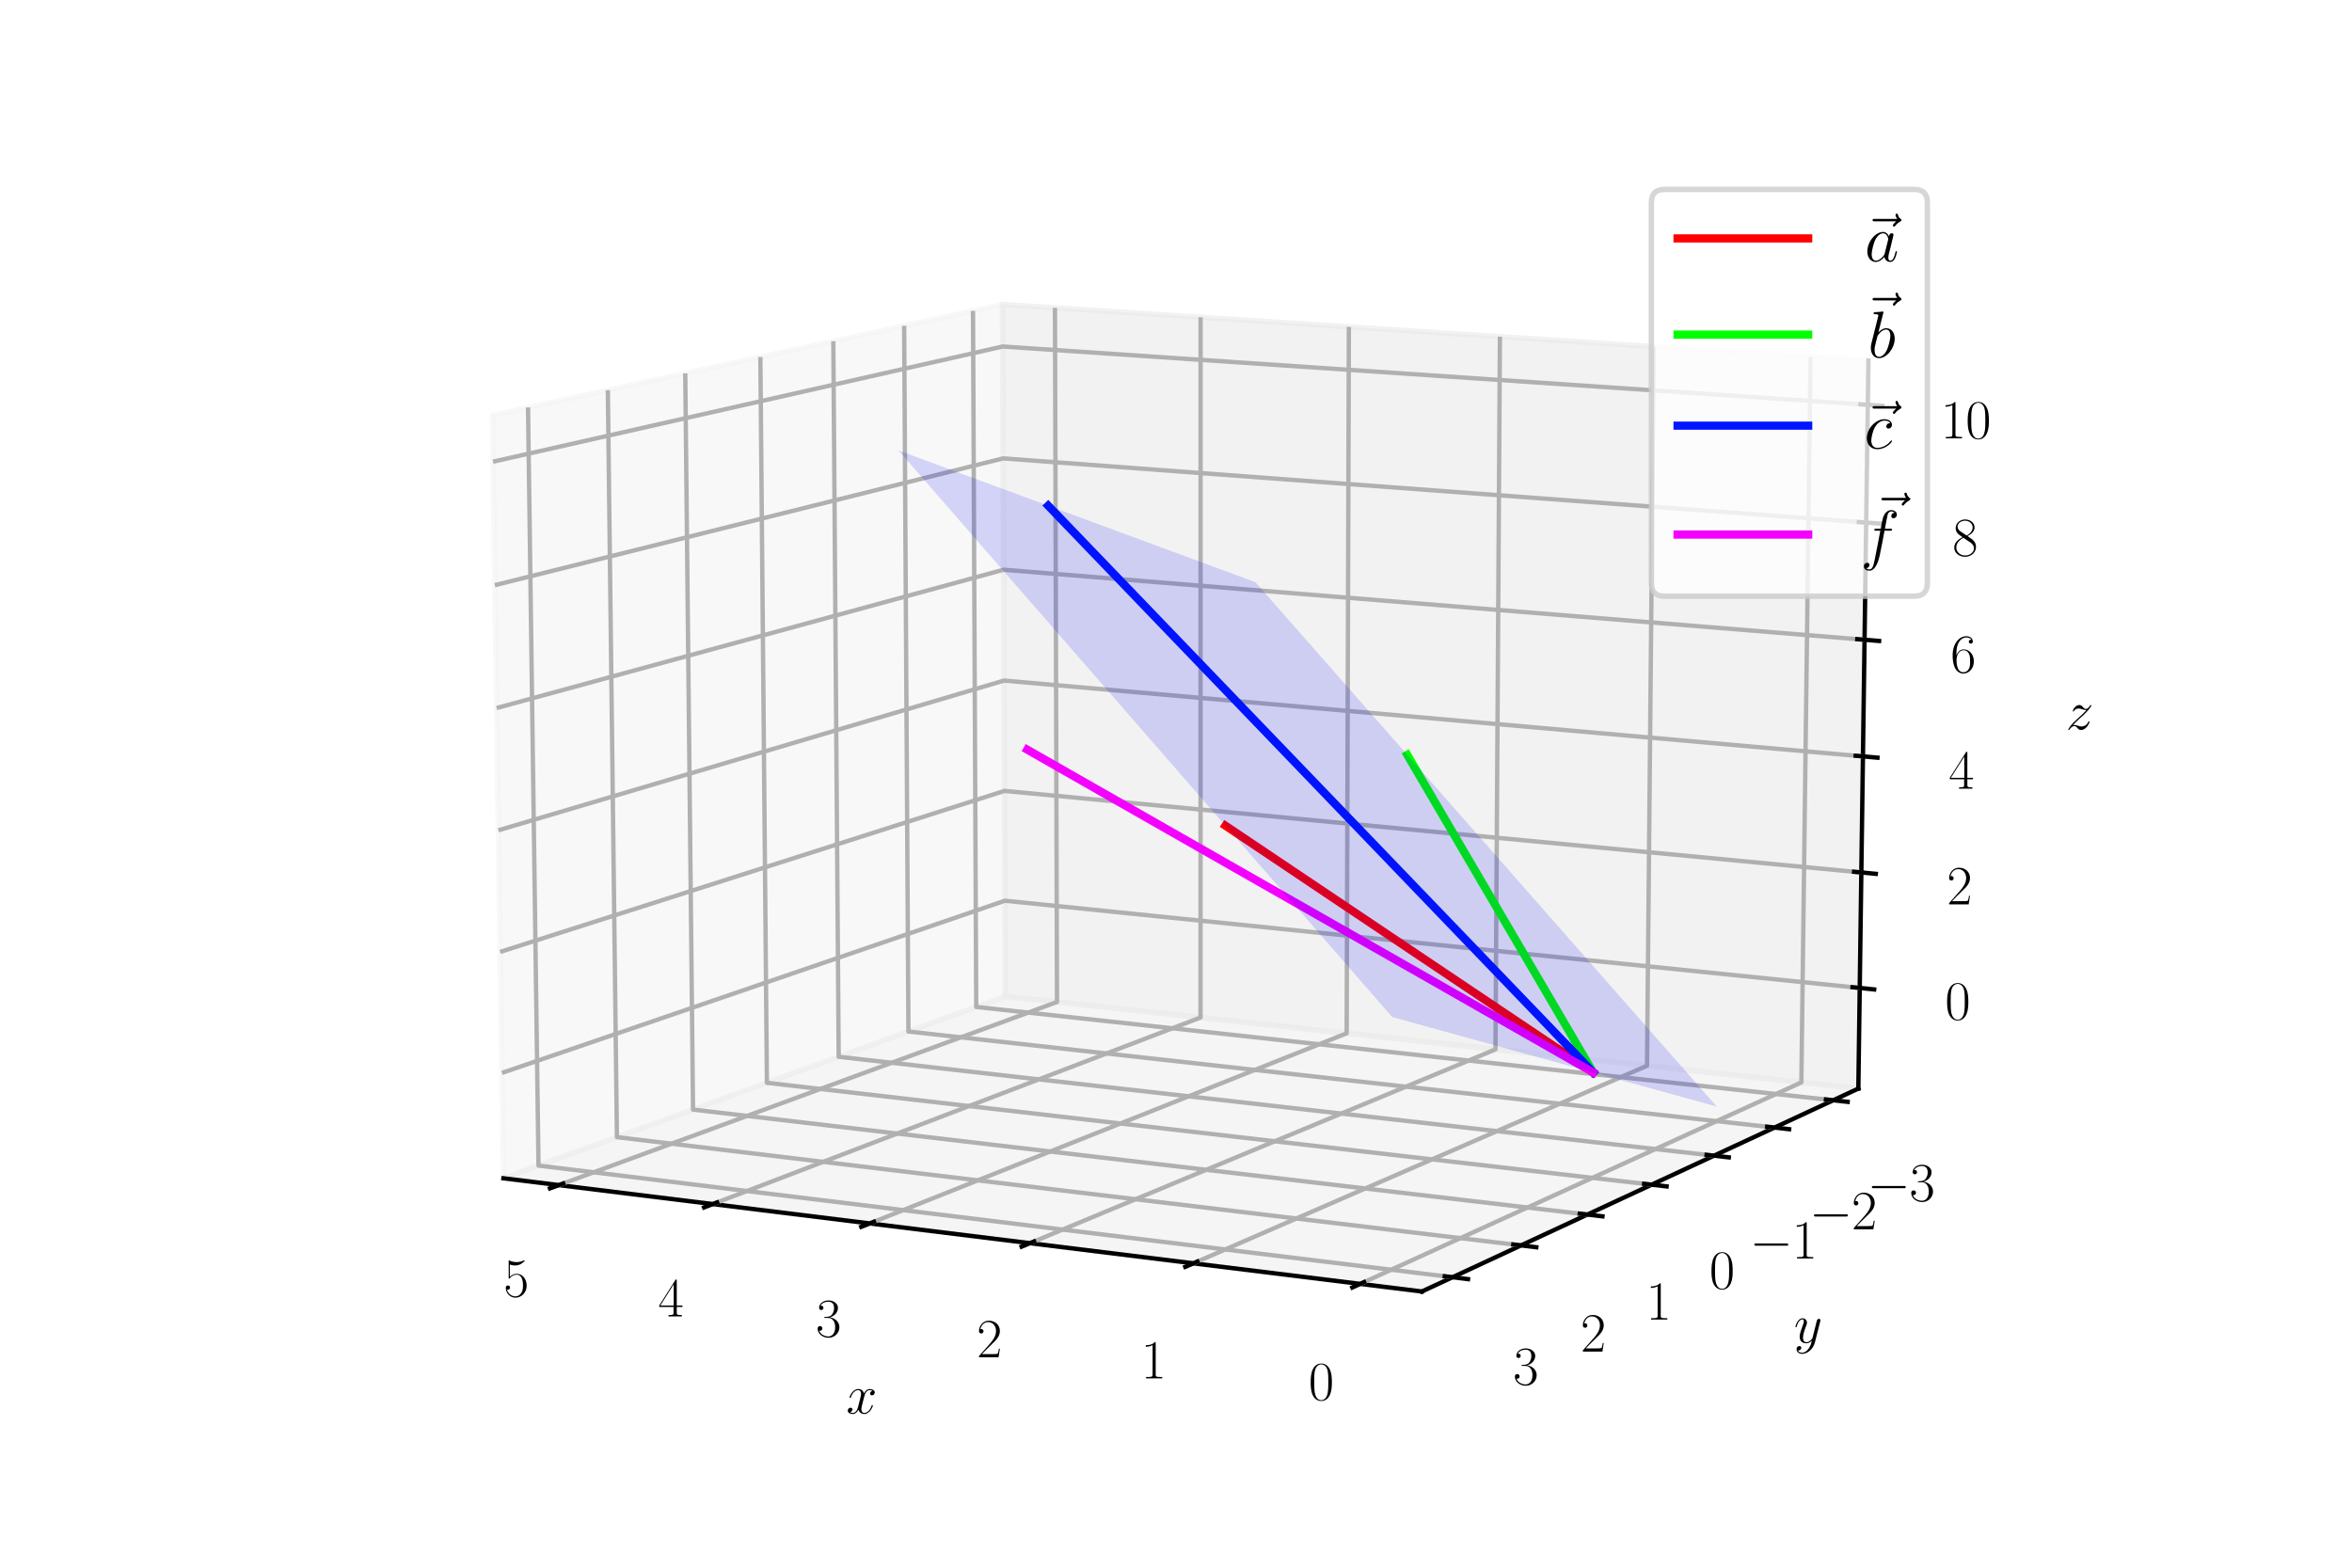 <?xml version="1.0" encoding="utf-8" standalone="no"?>
<!DOCTYPE svg PUBLIC "-//W3C//DTD SVG 1.1//EN"
  "http://www.w3.org/Graphics/SVG/1.1/DTD/svg11.dtd">
<svg xmlns:xlink="http://www.w3.org/1999/xlink" width="432pt" height="288pt" viewBox="0 0 432 288" xmlns="http://www.w3.org/2000/svg" version="1.1">
 <defs>
  <style type="text/css">*{stroke-linejoin: round; stroke-linecap: butt}</style>
 </defs>
 <g id="figure_1">
  <g id="patch_1">
   <path d="M 0 288 
L 432 288 
L 432 0 
L 0 0 
z
" style="fill: #ffffff"/>
  </g>
  <g id="patch_2">
   <path d="M 72 288 
L 360 288 
L 360 0 
L 72 0 
z
" style="fill: #ffffff"/>
  </g>
  <g id="pane3d_1">
   <g id="patch_3">
    <path d="M 184.645 183.051 
L 92.471 216.462 
L 90.43 76.277 
L 184.135 55.925 
" style="fill: #f2f2f2; opacity: 0.5; stroke: #f2f2f2; stroke-linejoin: miter"/>
   </g>
  </g>
  <g id="pane3d_2">
   <g id="patch_4">
    <path d="M 341.328 199.982 
L 184.645 183.051 
L 184.135 55.925 
L 343.18 66.231 
" style="fill: #e6e6e6; opacity: 0.5; stroke: #e6e6e6; stroke-linejoin: miter"/>
   </g>
  </g>
  <g id="pane3d_3">
   <g id="patch_5">
    <path d="M 341.328 199.982 
L 184.645 183.051 
L 92.471 216.462 
L 261.158 237.261 
" style="fill: #ececec; opacity: 0.5; stroke: #ececec; stroke-linejoin: miter"/>
   </g>
  </g>
  <g id="axis3d_1">
   <g id="line2d_1">
    <path d="M 92.471 216.462 
L 261.158 237.261 
" style="fill: none; stroke: #000000; stroke-width: 0.8; stroke-linecap: square"/>
   </g>
   <g id="text_1">
    <!-- $x$ -->
    <g transform="translate(155.425 259.667)scale(0.1 -0.1)">
     <defs>
      <path id="CMMI12-78" d="M 3034 2606 
C 2829 2567 2752 2414 2752 2293 
C 2752 2139 2874 2088 2963 2088 
C 3155 2088 3290 2254 3290 2427 
C 3290 2695 2982 2816 2714 2816 
C 2323 2816 2106 2433 2048 2312 
C 1901 2816 1504 2816 1389 2816 
C 736 2816 390 1980 390 1839 
C 390 1814 416 1782 461 1782 
C 512 1782 525 1820 538 1846 
C 755 2555 1184 2689 1370 2689 
C 1658 2689 1715 2420 1715 2267 
C 1715 2127 1677 1980 1600 1673 
L 1382 798 
C 1286 415 1101 64 762 64 
C 730 64 570 64 435 147 
C 666 192 717 383 717 460 
C 717 588 621 664 499 664 
C 346 664 179 530 179 326 
C 179 57 480 -64 755 -64 
C 1062 -64 1280 179 1414 441 
C 1517 64 1837 -64 2074 -64 
C 2726 -64 3072 773 3072 913 
C 3072 945 3046 971 3008 971 
C 2950 971 2944 939 2925 888 
C 2752 326 2381 64 2093 64 
C 1869 64 1747 230 1747 492 
C 1747 632 1773 734 1875 1156 
L 2099 2024 
C 2195 2408 2413 2689 2707 2689 
C 2720 2689 2899 2689 3034 2606 
z
" transform="scale(0.016)"/>
     </defs>
     <use xlink:href="#CMMI12-78" transform="scale(0.996)"/>
    </g>
   </g>
   <g id="Line3DCollection_1">
    <path d="M 249.83 235.864 
L 330.861 198.851 
L 332.548 65.542 
" style="fill: none; stroke: #b0b0b0; stroke-width: 0.8"/>
    <path d="M 219.19 232.087 
L 302.512 195.787 
L 303.756 63.676 
" style="fill: none; stroke: #b0b0b0; stroke-width: 0.8"/>
    <path d="M 189.17 228.385 
L 274.679 192.78 
L 275.496 61.845 
" style="fill: none; stroke: #b0b0b0; stroke-width: 0.8"/>
    <path d="M 159.75 224.758 
L 247.348 189.827 
L 247.754 60.048 
" style="fill: none; stroke: #b0b0b0; stroke-width: 0.8"/>
    <path d="M 130.913 221.202 
L 220.507 186.926 
L 220.516 58.283 
" style="fill: none; stroke: #b0b0b0; stroke-width: 0.8"/>
    <path d="M 102.641 217.716 
L 194.142 184.077 
L 193.768 56.55 
" style="fill: none; stroke: #b0b0b0; stroke-width: 0.8"/>
   </g>
   <g id="xtick_1">
    <g id="line2d_2">
     <path d="M 250.549 235.536 
L 248.387 236.523 
" style="fill: none; stroke: #000000; stroke-width: 0.8; stroke-linecap: square"/>
    </g>
    <g id="text_2">
     <!-- $\mathdefault{0}$ -->
     <g transform="translate(240.348 257.178)scale(0.1 -0.1)">
      <defs>
       <path id="CMR17-30" d="M 2688 2025 
C 2688 2416 2682 3080 2413 3591 
C 2176 4039 1798 4198 1466 4198 
C 1158 4198 768 4058 525 3597 
C 269 3118 243 2524 243 2025 
C 243 1661 250 1106 448 619 
C 723 -39 1216 -128 1466 -128 
C 1760 -128 2208 -7 2470 600 
C 2662 1042 2688 1559 2688 2025 
z
M 1466 -26 
C 1056 -26 813 325 723 812 
C 653 1188 653 1738 653 2096 
C 653 2588 653 2997 736 3387 
C 858 3929 1216 4096 1466 4096 
C 1728 4096 2067 3923 2189 3400 
C 2272 3036 2278 2607 2278 2096 
C 2278 1680 2278 1169 2202 792 
C 2067 95 1690 -26 1466 -26 
z
" transform="scale(0.016)"/>
      </defs>
      <use xlink:href="#CMR17-30" transform="scale(0.996)"/>
     </g>
    </g>
   </g>
   <g id="xtick_2">
    <g id="line2d_3">
     <path d="M 219.93 231.765 
L 217.708 232.732 
" style="fill: none; stroke: #000000; stroke-width: 0.8; stroke-linecap: square"/>
    </g>
    <g id="text_3">
     <!-- $\mathdefault{1}$ -->
     <g transform="translate(209.559 253.225)scale(0.1 -0.1)">
      <defs>
       <path id="CMR17-31" d="M 1702 4058 
C 1702 4192 1696 4192 1606 4192 
C 1357 3916 979 3827 621 3827 
C 602 3827 570 3827 563 3808 
C 557 3795 557 3782 557 3648 
C 755 3648 1088 3686 1344 3839 
L 1344 461 
C 1344 236 1331 160 781 160 
L 589 160 
L 589 0 
C 896 0 1216 0 1523 0 
C 1830 0 2150 0 2458 0 
L 2458 160 
L 2266 160 
C 1715 160 1702 230 1702 458 
L 1702 4058 
z
" transform="scale(0.016)"/>
      </defs>
      <use xlink:href="#CMR17-31" transform="scale(0.996)"/>
     </g>
    </g>
   </g>
   <g id="xtick_3">
    <g id="line2d_4">
     <path d="M 189.928 228.07 
L 187.65 229.018 
" style="fill: none; stroke: #000000; stroke-width: 0.8; stroke-linecap: square"/>
    </g>
    <g id="text_4">
     <!-- $\mathdefault{2}$ -->
     <g transform="translate(179.397 249.353)scale(0.1 -0.1)">
      <defs>
       <path id="CMR17-32" d="M 2669 989 
L 2554 989 
C 2490 536 2438 459 2413 420 
C 2381 369 1920 369 1830 369 
L 602 369 
C 832 619 1280 1072 1824 1597 
C 2214 1967 2669 2402 2669 3035 
C 2669 3790 2067 4224 1395 4224 
C 691 4224 262 3604 262 3030 
C 262 2780 448 2748 525 2748 
C 589 2748 781 2787 781 3010 
C 781 3207 614 3264 525 3264 
C 486 3264 448 3258 422 3245 
C 544 3790 915 4058 1306 4058 
C 1862 4058 2227 3617 2227 3035 
C 2227 2479 1901 2000 1536 1584 
L 262 146 
L 262 0 
L 2515 0 
L 2669 989 
z
" transform="scale(0.016)"/>
      </defs>
      <use xlink:href="#CMR17-32" transform="scale(0.996)"/>
     </g>
    </g>
   </g>
   <g id="xtick_4">
    <g id="line2d_5">
     <path d="M 160.526 224.448 
L 158.195 225.378 
" style="fill: none; stroke: #000000; stroke-width: 0.8; stroke-linecap: square"/>
    </g>
    <g id="text_5">
     <!-- $\mathdefault{3}$ -->
     <g transform="translate(149.842 245.558)scale(0.1 -0.1)">
      <defs>
       <path id="CMR17-33" d="M 1414 2157 
C 1984 2157 2234 1662 2234 1090 
C 2234 320 1824 25 1453 25 
C 1114 25 563 194 390 693 
C 422 680 454 680 486 680 
C 640 680 755 782 755 948 
C 755 1133 614 1216 486 1216 
C 378 1216 211 1165 211 926 
C 211 335 787 -128 1466 -128 
C 2176 -128 2720 430 2720 1085 
C 2720 1707 2208 2157 1600 2227 
C 2086 2328 2554 2756 2554 3329 
C 2554 3820 2048 4179 1472 4179 
C 890 4179 378 3829 378 3329 
C 378 3110 544 3072 627 3072 
C 762 3072 877 3155 877 3321 
C 877 3486 762 3569 627 3569 
C 602 3569 570 3569 544 3557 
C 730 3959 1235 4032 1459 4032 
C 1683 4032 2106 3925 2106 3320 
C 2106 3143 2080 2828 1862 2550 
C 1670 2304 1453 2304 1242 2284 
C 1210 2284 1062 2269 1037 2269 
C 992 2263 966 2257 966 2208 
C 966 2163 973 2157 1101 2157 
L 1414 2157 
z
" transform="scale(0.016)"/>
      </defs>
      <use xlink:href="#CMR17-33" transform="scale(0.996)"/>
     </g>
    </g>
   </g>
   <g id="xtick_5">
    <g id="line2d_6">
     <path d="M 131.705 220.899 
L 129.324 221.81 
" style="fill: none; stroke: #000000; stroke-width: 0.8; stroke-linecap: square"/>
    </g>
    <g id="text_6">
     <!-- $\mathdefault{4}$ -->
     <g transform="translate(120.877 241.839)scale(0.1 -0.1)">
      <defs>
       <path id="CMR17-34" d="M 2150 4122 
C 2150 4256 2144 4256 2029 4256 
L 128 1254 
L 128 1088 
L 1779 1088 
L 1779 457 
C 1779 224 1766 160 1318 160 
L 1197 160 
L 1197 0 
C 1402 0 1747 0 1965 0 
C 2182 0 2528 0 2733 0 
L 2733 160 
L 2611 160 
C 2163 160 2150 224 2150 457 
L 2150 1088 
L 2803 1088 
L 2803 1254 
L 2150 1254 
L 2150 4122 
z
M 1798 3703 
L 1798 1254 
L 256 1254 
L 1798 3703 
z
" transform="scale(0.016)"/>
      </defs>
      <use xlink:href="#CMR17-34" transform="scale(0.996)"/>
     </g>
    </g>
   </g>
   <g id="xtick_6">
    <g id="line2d_7">
     <path d="M 103.449 217.419 
L 101.019 218.312 
" style="fill: none; stroke: #000000; stroke-width: 0.8; stroke-linecap: square"/>
    </g>
    <g id="text_7">
     <!-- $\mathdefault{5}$ -->
     <g transform="translate(92.483 238.194)scale(0.1 -0.1)">
      <defs>
       <path id="CMR17-35" d="M 730 3692 
C 794 3666 1056 3584 1325 3584 
C 1920 3584 2246 3911 2432 4100 
C 2432 4157 2432 4192 2394 4192 
C 2387 4192 2374 4192 2323 4163 
C 2099 4058 1837 3973 1517 3973 
C 1325 3973 1037 3999 723 4139 
C 653 4171 640 4171 634 4171 
C 602 4171 595 4164 595 4037 
L 595 2203 
C 595 2089 595 2057 659 2057 
C 691 2057 704 2070 736 2114 
C 941 2401 1222 2522 1542 2522 
C 1766 2522 2246 2382 2246 1289 
C 2246 1085 2246 715 2054 421 
C 1894 159 1645 25 1370 25 
C 947 25 518 320 403 814 
C 429 807 480 795 506 795 
C 589 795 749 840 749 1038 
C 749 1210 627 1280 506 1280 
C 358 1280 262 1190 262 1011 
C 262 454 704 -128 1382 -128 
C 2042 -128 2669 440 2669 1264 
C 2669 2030 2170 2624 1549 2624 
C 1222 2624 947 2503 730 2274 
L 730 3692 
z
" transform="scale(0.016)"/>
      </defs>
      <use xlink:href="#CMR17-35" transform="scale(0.996)"/>
     </g>
    </g>
   </g>
  </g>
  <g id="axis3d_2">
   <g id="line2d_8">
    <path d="M 341.328 199.982 
L 261.158 237.261 
" style="fill: none; stroke: #000000; stroke-width: 0.8; stroke-linecap: square"/>
   </g>
   <g id="text_8">
    <!-- $y$ -->
    <g transform="translate(329.493 246.67)scale(0.1 -0.1)">
     <defs>
      <path id="CMMI12-79" d="M 1683 -700 
C 1510 -939 1261 -1152 947 -1152 
C 870 -1152 563 -1152 467 -889 
C 486 -895 518 -895 531 -895 
C 723 -895 851 -729 851 -582 
C 851 -435 730 -384 634 -384 
C 531 -384 307 -458 307 -759 
C 307 -1071 582 -1286 947 -1286 
C 1587 -1286 2234 -700 2413 6 
L 3040 2485 
C 3046 2517 3059 2556 3059 2594 
C 3059 2689 2982 2753 2886 2753 
C 2829 2753 2694 2727 2643 2535 
L 2170 658 
C 2138 543 2138 530 2086 460 
C 1958 281 1747 64 1440 64 
C 1082 64 1050 415 1050 588 
C 1050 952 1222 1443 1395 1903 
C 1466 2088 1504 2178 1504 2305 
C 1504 2574 1312 2816 998 2816 
C 410 2816 173 1890 173 1839 
C 173 1814 198 1782 243 1782 
C 301 1782 307 1807 333 1897 
C 486 2433 730 2689 979 2689 
C 1037 2689 1146 2689 1146 2478 
C 1146 2312 1075 2127 979 1884 
C 666 1047 666 837 666 683 
C 666 77 1101 -64 1421 -64 
C 1606 -64 1837 -6 2061 230 
L 2067 224 
C 1971 -147 1907 -392 1683 -700 
z
" transform="scale(0.016)"/>
     </defs>
     <use xlink:href="#CMMI12-79" transform="scale(0.996)"/>
    </g>
   </g>
   <g id="Line3DCollection_2">
    <path d="M 178.715 57.103 
L 179.306 184.987 
L 336.708 202.13 
" style="fill: none; stroke: #b0b0b0; stroke-width: 0.8"/>
    <path d="M 166.07 59.849 
L 166.853 189.5 
L 325.923 207.145 
" style="fill: none; stroke: #b0b0b0; stroke-width: 0.8"/>
    <path d="M 153.057 62.675 
L 154.044 194.143 
L 314.812 212.312 
" style="fill: none; stroke: #b0b0b0; stroke-width: 0.8"/>
    <path d="M 139.66 65.585 
L 140.862 198.922 
L 303.359 217.637 
" style="fill: none; stroke: #b0b0b0; stroke-width: 0.8"/>
    <path d="M 125.862 68.582 
L 127.291 203.841 
L 291.549 223.129 
" style="fill: none; stroke: #b0b0b0; stroke-width: 0.8"/>
    <path d="M 111.644 71.67 
L 113.313 208.907 
L 279.365 228.795 
" style="fill: none; stroke: #b0b0b0; stroke-width: 0.8"/>
    <path d="M 96.986 74.853 
L 98.91 214.128 
L 266.788 234.643 
" style="fill: none; stroke: #b0b0b0; stroke-width: 0.8"/>
   </g>
   <g id="xtick_7">
    <g id="line2d_9">
     <path d="M 335.382 201.985 
L 339.364 202.419 
" style="fill: none; stroke: #000000; stroke-width: 0.8; stroke-linecap: square"/>
    </g>
    <g id="text_9">
     <!-- $\mathdefault{−3}$ -->
     <g transform="translate(342.961 220.63)scale(0.1 -0.1)">
      <defs>
       <path id="CMSY10-0" d="M 4218 1472 
C 4326 1472 4442 1472 4442 1600 
C 4442 1728 4326 1728 4218 1728 
L 755 1728 
C 646 1728 531 1728 531 1600 
C 531 1472 646 1472 755 1472 
L 4218 1472 
z
" transform="scale(0.016)"/>
      </defs>
      <use xlink:href="#CMSY10-0" transform="scale(0.996)"/>
      <use xlink:href="#CMR17-33" transform="translate(77.487 0)scale(0.996)"/>
     </g>
    </g>
   </g>
   <g id="xtick_8">
    <g id="line2d_10">
     <path d="M 324.582 206.996 
L 328.61 207.443 
" style="fill: none; stroke: #000000; stroke-width: 0.8; stroke-linecap: square"/>
    </g>
    <g id="text_10">
     <!-- $\mathdefault{−2}$ -->
     <g transform="translate(332.332 225.833)scale(0.1 -0.1)">
      <use xlink:href="#CMSY10-0" transform="scale(0.996)"/>
      <use xlink:href="#CMR17-32" transform="translate(77.487 0)scale(0.996)"/>
     </g>
    </g>
   </g>
   <g id="xtick_9">
    <g id="line2d_11">
     <path d="M 313.455 212.158 
L 317.529 212.619 
" style="fill: none; stroke: #000000; stroke-width: 0.8; stroke-linecap: square"/>
    </g>
    <g id="text_11">
     <!-- $\mathdefault{−1}$ -->
     <g transform="translate(321.38 231.194)scale(0.1 -0.1)">
      <use xlink:href="#CMSY10-0" transform="scale(0.996)"/>
      <use xlink:href="#CMR17-31" transform="translate(77.487 0)scale(0.996)"/>
     </g>
    </g>
   </g>
   <g id="xtick_10">
    <g id="line2d_12">
     <path d="M 301.987 217.479 
L 306.108 217.954 
" style="fill: none; stroke: #000000; stroke-width: 0.8; stroke-linecap: square"/>
    </g>
    <g id="text_12">
     <!-- $\mathdefault{0}$ -->
     <g transform="translate(313.966 236.721)scale(0.1 -0.1)">
      <use xlink:href="#CMR17-30" transform="scale(0.996)"/>
     </g>
    </g>
   </g>
   <g id="xtick_11">
    <g id="line2d_13">
     <path d="M 290.161 222.966 
L 294.33 223.455 
" style="fill: none; stroke: #000000; stroke-width: 0.8; stroke-linecap: square"/>
    </g>
    <g id="text_13">
     <!-- $\mathdefault{1}$ -->
     <g transform="translate(302.323 242.42)scale(0.1 -0.1)">
      <use xlink:href="#CMR17-31" transform="scale(0.996)"/>
     </g>
    </g>
   </g>
   <g id="xtick_12">
    <g id="line2d_14">
     <path d="M 277.96 228.626 
L 282.178 229.132 
" style="fill: none; stroke: #000000; stroke-width: 0.8; stroke-linecap: square"/>
    </g>
    <g id="text_14">
     <!-- $\mathdefault{2}$ -->
     <g transform="translate(290.311 248.301)scale(0.1 -0.1)">
      <use xlink:href="#CMR17-32" transform="scale(0.996)"/>
     </g>
    </g>
   </g>
   <g id="xtick_13">
    <g id="line2d_15">
     <path d="M 265.367 234.469 
L 269.635 234.991 
" style="fill: none; stroke: #000000; stroke-width: 0.8; stroke-linecap: square"/>
    </g>
    <g id="text_15">
     <!-- $\mathdefault{3}$ -->
     <g transform="translate(277.911 254.371)scale(0.1 -0.1)">
      <use xlink:href="#CMR17-33" transform="scale(0.996)"/>
     </g>
    </g>
   </g>
  </g>
  <g id="axis3d_3">
   <g id="line2d_16">
    <path d="M 341.328 199.982 
L 343.18 66.231 
" style="fill: none; stroke: #000000; stroke-width: 0.8; stroke-linecap: square"/>
   </g>
   <g id="text_16">
    <!-- $z$ -->
    <g transform="translate(379.439 134.006)scale(0.1 -0.1)">
     <defs>
      <path id="CMMI12-7a" d="M 813 486 
C 1088 803 1312 1004 1632 1296 
C 2016 1632 2182 1793 2272 1891 
C 2720 2338 2944 2713 2944 2764 
C 2944 2816 2893 2816 2880 2816 
C 2835 2816 2822 2793 2790 2750 
C 2630 2494 2477 2367 2310 2367 
C 2176 2367 2106 2421 1984 2565 
C 1850 2715 1741 2816 1555 2816 
C 1088 2816 806 2257 806 2128 
C 806 2108 813 2068 870 2068 
C 922 2068 928 2091 947 2133 
C 1056 2372 1363 2414 1485 2414 
C 1619 2414 1747 2376 1882 2327 
C 2125 2240 2227 2240 2291 2240 
C 2336 2240 2362 2240 2394 2246 
C 2182 1994 1837 1683 1549 1418 
L 902 816 
C 512 415 275 33 275 -12 
C 275 -51 307 -64 346 -64 
C 384 -64 390 -57 435 14 
C 538 163 742 384 979 384 
C 1114 384 1178 342 1306 193 
C 1427 61 1536 -64 1741 -64 
C 2368 -64 2726 732 2726 876 
C 2726 903 2720 942 2656 942 
C 2605 942 2598 917 2579 855 
C 2438 488 2061 338 1811 338 
C 1677 338 1549 376 1414 425 
C 1158 512 1088 512 1005 512 
C 941 512 870 512 813 486 
z
" transform="scale(0.016)"/>
     </defs>
     <use xlink:href="#CMMI12-7a" transform="scale(0.996)"/>
    </g>
   </g>
   <g id="Line3DCollection_3">
    <path d="M 341.584 181.499 
L 184.575 165.472 
L 92.189 197.103 
" style="fill: none; stroke: #b0b0b0; stroke-width: 0.8"/>
    <path d="M 341.878 160.28 
L 184.494 145.296 
L 91.865 174.873 
" style="fill: none; stroke: #b0b0b0; stroke-width: 0.8"/>
    <path d="M 342.173 138.959 
L 184.412 125.027 
L 91.54 152.53 
" style="fill: none; stroke: #b0b0b0; stroke-width: 0.8"/>
    <path d="M 342.47 117.534 
L 184.331 104.664 
L 91.213 130.073 
" style="fill: none; stroke: #b0b0b0; stroke-width: 0.8"/>
    <path d="M 342.768 96.005 
L 184.249 84.208 
L 90.884 107.502 
" style="fill: none; stroke: #b0b0b0; stroke-width: 0.8"/>
    <path d="M 343.067 74.371 
L 184.166 63.657 
L 90.554 84.815 
" style="fill: none; stroke: #b0b0b0; stroke-width: 0.8"/>
   </g>
   <g id="xtick_14">
    <g id="line2d_17">
     <path d="M 340.261 181.364 
L 344.232 181.769 
" style="fill: none; stroke: #000000; stroke-width: 0.8; stroke-linecap: square"/>
    </g>
    <g id="text_17">
     <!-- $\mathdefault{0}$ -->
     <g transform="translate(357.248 187.282)scale(0.1 -0.1)">
      <use xlink:href="#CMR17-30" transform="scale(0.996)"/>
     </g>
    </g>
   </g>
   <g id="xtick_15">
    <g id="line2d_18">
     <path d="M 340.552 160.154 
L 344.533 160.533 
" style="fill: none; stroke: #000000; stroke-width: 0.8; stroke-linecap: square"/>
    </g>
    <g id="text_18">
     <!-- $\mathdefault{2}$ -->
     <g transform="translate(357.584 166.137)scale(0.1 -0.1)">
      <use xlink:href="#CMR17-32" transform="scale(0.996)"/>
     </g>
    </g>
   </g>
   <g id="xtick_16">
    <g id="line2d_19">
     <path d="M 340.844 138.841 
L 344.835 139.194 
" style="fill: none; stroke: #000000; stroke-width: 0.8; stroke-linecap: square"/>
    </g>
    <g id="text_19">
     <!-- $\mathdefault{4}$ -->
     <g transform="translate(357.922 144.89)scale(0.1 -0.1)">
      <use xlink:href="#CMR17-34" transform="scale(0.996)"/>
     </g>
    </g>
   </g>
   <g id="xtick_17">
    <g id="line2d_20">
     <path d="M 341.137 117.425 
L 345.138 117.751 
" style="fill: none; stroke: #000000; stroke-width: 0.8; stroke-linecap: square"/>
    </g>
    <g id="text_20">
     <!-- $\mathdefault{6}$ -->
     <g transform="translate(358.262 123.54)scale(0.1 -0.1)">
      <defs>
       <path id="CMR17-36" d="M 678 2176 
C 678 3690 1395 4032 1811 4032 
C 1946 4032 2272 4009 2400 3776 
C 2298 3776 2106 3776 2106 3553 
C 2106 3381 2246 3323 2336 3323 
C 2394 3323 2566 3348 2566 3560 
C 2566 3954 2246 4179 1805 4179 
C 1043 4179 243 3390 243 1984 
C 243 253 966 -128 1478 -128 
C 2099 -128 2688 427 2688 1283 
C 2688 2081 2170 2662 1517 2662 
C 1126 2662 838 2407 678 1960 
L 678 2176 
z
M 1478 25 
C 691 25 691 1200 691 1436 
C 691 1896 909 2560 1504 2560 
C 1613 2560 1926 2560 2138 2120 
C 2253 1870 2253 1609 2253 1289 
C 2253 944 2253 690 2118 434 
C 1978 171 1773 25 1478 25 
z
" transform="scale(0.016)"/>
      </defs>
      <use xlink:href="#CMR17-36" transform="scale(0.996)"/>
     </g>
    </g>
   </g>
   <g id="xtick_18">
    <g id="line2d_21">
     <path d="M 341.432 95.905 
L 345.443 96.204 
" style="fill: none; stroke: #000000; stroke-width: 0.8; stroke-linecap: square"/>
    </g>
    <g id="text_21">
     <!-- $\mathdefault{8}$ -->
     <g transform="translate(358.604 102.087)scale(0.1 -0.1)">
      <defs>
       <path id="CMR17-38" d="M 1741 2264 
C 2144 2467 2554 2773 2554 3263 
C 2554 3841 1990 4179 1472 4179 
C 890 4179 378 3759 378 3180 
C 378 3021 416 2747 666 2505 
C 730 2442 998 2251 1171 2130 
C 883 1983 211 1634 211 934 
C 211 279 838 -128 1459 -128 
C 2144 -128 2720 362 2720 1010 
C 2720 1590 2330 1857 2074 2029 
L 1741 2264 
z
M 902 2822 
C 851 2854 595 3051 595 3351 
C 595 3739 998 4032 1459 4032 
C 1965 4032 2336 3676 2336 3262 
C 2336 2669 1670 2331 1638 2331 
C 1632 2331 1626 2331 1574 2370 
L 902 2822 
z
M 2080 1519 
C 2176 1449 2483 1240 2483 851 
C 2483 381 2010 25 1472 25 
C 890 25 448 438 448 940 
C 448 1443 838 1862 1280 2060 
L 2080 1519 
z
" transform="scale(0.016)"/>
      </defs>
      <use xlink:href="#CMR17-38" transform="scale(0.996)"/>
     </g>
    </g>
   </g>
   <g id="xtick_19">
    <g id="line2d_22">
     <path d="M 341.728 74.28 
L 345.75 74.551 
" style="fill: none; stroke: #000000; stroke-width: 0.8; stroke-linecap: square"/>
    </g>
    <g id="text_22">
     <!-- $\mathdefault{10}$ -->
     <g transform="translate(356.456 80.529)scale(0.1 -0.1)">
      <use xlink:href="#CMR17-31" transform="scale(0.996)"/>
      <use xlink:href="#CMR17-30" transform="translate(45.69 0)scale(0.996)"/>
     </g>
    </g>
   </g>
  </g>
  <g id="axes_1">
   <g id="line2d_23">
    <path d="M 292.637 197.029 
L 225.081 151.685 
" clip-path="url(#pd15f2737a0)" style="fill: none; stroke: #ff0000; stroke-width: 1.5; stroke-linecap: square"/>
   </g>
   <g id="line2d_24">
    <path d="M 292.637 197.029 
L 258.483 138.673 
" clip-path="url(#pd15f2737a0)" style="fill: none; stroke: #00ff00; stroke-width: 1.5; stroke-linecap: square"/>
   </g>
   <g id="line2d_25">
    <path d="M 292.637 197.029 
L 192.522 92.897 
" clip-path="url(#pd15f2737a0)" style="fill: none; stroke: #0016ff; stroke-width: 1.5; stroke-linecap: square"/>
   </g>
   <g id="line2d_26">
    <path d="M 292.637 197.029 
L 188.672 137.712 
" clip-path="url(#pd15f2737a0)" style="fill: none; stroke: #f400ff; stroke-width: 1.5; stroke-linecap: square"/>
   </g>
   <g id="Poly3DCollection_1">
    <path d="M 244.489 122.764 
L 230.579 106.949 
L 224.483 104.699 
L 238.484 120.63 
z
" clip-path="url(#pd15f2737a0)" style="fill: #0000f5; fill-opacity: 0.15"/>
    <path d="M 258.483 138.673 
L 244.489 122.764 
L 238.484 120.63 
L 252.57 136.658 
z
" clip-path="url(#pd15f2737a0)" style="fill: #0000f5; fill-opacity: 0.15"/>
    <path d="M 272.562 154.679 
L 258.483 138.673 
L 252.57 136.658 
L 266.742 152.784 
z
" clip-path="url(#pd15f2737a0)" style="fill: #0000f5; fill-opacity: 0.15"/>
    <path d="M 238.484 120.63 
L 224.483 104.699 
L 218.292 102.413 
L 232.384 118.462 
z
" clip-path="url(#pd15f2737a0)" style="fill: #0000f5; fill-opacity: 0.15"/>
    <path d="M 286.727 170.782 
L 272.562 154.679 
L 266.742 152.784 
L 281 169.008 
z
" clip-path="url(#pd15f2737a0)" style="fill: #0000f5; fill-opacity: 0.15"/>
    <path d="M 252.57 136.658 
L 238.484 120.63 
L 232.384 118.462 
L 246.563 134.611 
z
" clip-path="url(#pd15f2737a0)" style="fill: #0000f5; fill-opacity: 0.15"/>
    <path d="M 300.977 186.984 
L 286.727 170.782 
L 281 169.008 
L 295.346 185.333 
z
" clip-path="url(#pd15f2737a0)" style="fill: #0000f5; fill-opacity: 0.15"/>
    <path d="M 266.742 152.784 
L 252.57 136.658 
L 246.563 134.611 
L 260.829 150.858 
z
" clip-path="url(#pd15f2737a0)" style="fill: #0000f5; fill-opacity: 0.15"/>
    <path d="M 315.315 203.284 
L 300.977 186.984 
L 295.346 185.333 
L 309.781 201.757 
z
" clip-path="url(#pd15f2737a0)" style="fill: #0000f5; fill-opacity: 0.15"/>
    <path d="M 232.384 118.462 
L 218.292 102.413 
L 212.003 100.09 
L 226.188 116.26 
z
" clip-path="url(#pd15f2737a0)" style="fill: #0000f5; fill-opacity: 0.15"/>
    <path d="M 281 169.008 
L 266.742 152.784 
L 260.829 150.858 
L 275.183 167.206 
z
" clip-path="url(#pd15f2737a0)" style="fill: #0000f5; fill-opacity: 0.15"/>
    <path d="M 246.563 134.611 
L 232.384 118.462 
L 226.188 116.26 
L 240.46 132.531 
z
" clip-path="url(#pd15f2737a0)" style="fill: #0000f5; fill-opacity: 0.15"/>
    <path d="M 295.346 185.333 
L 281 169.008 
L 275.183 167.206 
L 289.626 183.655 
z
" clip-path="url(#pd15f2737a0)" style="fill: #0000f5; fill-opacity: 0.15"/>
    <path d="M 260.829 150.858 
L 246.563 134.611 
L 240.46 132.531 
L 254.821 148.902 
z
" clip-path="url(#pd15f2737a0)" style="fill: #0000f5; fill-opacity: 0.15"/>
    <path d="M 309.781 201.757 
L 295.346 185.333 
L 289.626 183.655 
L 304.158 200.206 
z
" clip-path="url(#pd15f2737a0)" style="fill: #0000f5; fill-opacity: 0.15"/>
    <path d="M 226.188 116.26 
L 212.003 100.09 
L 205.613 97.731 
L 219.892 114.023 
z
" clip-path="url(#pd15f2737a0)" style="fill: #0000f5; fill-opacity: 0.15"/>
    <path d="M 275.183 167.206 
L 260.829 150.858 
L 254.821 148.902 
L 269.272 165.375 
z
" clip-path="url(#pd15f2737a0)" style="fill: #0000f5; fill-opacity: 0.15"/>
    <path d="M 240.46 132.531 
L 226.188 116.26 
L 219.892 114.023 
L 234.26 130.417 
z
" clip-path="url(#pd15f2737a0)" style="fill: #0000f5; fill-opacity: 0.15"/>
    <path d="M 289.626 183.655 
L 275.183 167.206 
L 269.272 165.375 
L 283.813 181.951 
z
" clip-path="url(#pd15f2737a0)" style="fill: #0000f5; fill-opacity: 0.15"/>
    <path d="M 254.821 148.902 
L 240.46 132.531 
L 234.26 130.417 
L 248.717 146.914 
z
" clip-path="url(#pd15f2737a0)" style="fill: #0000f5; fill-opacity: 0.15"/>
    <path d="M 304.158 200.206 
L 289.626 183.655 
L 283.813 181.951 
L 298.444 198.63 
z
" clip-path="url(#pd15f2737a0)" style="fill: #0000f5; fill-opacity: 0.15"/>
    <path d="M 219.892 114.023 
L 205.613 97.731 
L 199.12 95.333 
L 213.494 111.75 
z
" clip-path="url(#pd15f2737a0)" style="fill: #0000f5; fill-opacity: 0.15"/>
    <path d="M 269.272 165.375 
L 254.821 148.902 
L 248.717 146.914 
L 263.265 163.514 
z
" clip-path="url(#pd15f2737a0)" style="fill: #0000f5; fill-opacity: 0.15"/>
    <path d="M 234.26 130.417 
L 219.892 114.023 
L 213.494 111.75 
L 227.958 128.27 
z
" clip-path="url(#pd15f2737a0)" style="fill: #0000f5; fill-opacity: 0.15"/>
    <path d="M 283.813 181.951 
L 269.272 165.375 
L 263.265 163.514 
L 277.905 180.219 
z
" clip-path="url(#pd15f2737a0)" style="fill: #0000f5; fill-opacity: 0.15"/>
    <path d="M 248.717 146.914 
L 234.26 130.417 
L 227.958 128.27 
L 242.514 144.894 
z
" clip-path="url(#pd15f2737a0)" style="fill: #0000f5; fill-opacity: 0.15"/>
    <path d="M 298.444 198.63 
L 283.813 181.951 
L 277.905 180.219 
L 292.637 197.029 
z
" clip-path="url(#pd15f2737a0)" style="fill: #0000f5; fill-opacity: 0.15"/>
    <path d="M 213.494 111.75 
L 199.12 95.333 
L 192.522 92.897 
L 206.992 109.439 
z
" clip-path="url(#pd15f2737a0)" style="fill: #0000f5; fill-opacity: 0.15"/>
    <path d="M 263.265 163.514 
L 248.717 146.914 
L 242.514 144.894 
L 257.161 161.623 
z
" clip-path="url(#pd15f2737a0)" style="fill: #0000f5; fill-opacity: 0.15"/>
    <path d="M 227.958 128.27 
L 213.494 111.75 
L 206.992 109.439 
L 221.554 126.087 
z
" clip-path="url(#pd15f2737a0)" style="fill: #0000f5; fill-opacity: 0.15"/>
    <path d="M 277.905 180.219 
L 263.265 163.514 
L 257.161 161.623 
L 271.901 178.458 
z
" clip-path="url(#pd15f2737a0)" style="fill: #0000f5; fill-opacity: 0.15"/>
    <path d="M 242.514 144.894 
L 227.958 128.27 
L 221.554 126.087 
L 236.208 142.84 
z
" clip-path="url(#pd15f2737a0)" style="fill: #0000f5; fill-opacity: 0.15"/>
    <path d="M 292.637 197.029 
L 277.905 180.219 
L 271.901 178.458 
L 286.735 195.401 
z
" clip-path="url(#pd15f2737a0)" style="fill: #0000f5; fill-opacity: 0.15"/>
    <path d="M 206.992 109.439 
L 192.522 92.897 
L 185.816 90.42 
L 200.383 107.091 
z
" clip-path="url(#pd15f2737a0)" style="fill: #0000f5; fill-opacity: 0.15"/>
    <path d="M 257.161 161.623 
L 242.514 144.894 
L 236.208 142.84 
L 250.956 159.701 
z
" clip-path="url(#pd15f2737a0)" style="fill: #0000f5; fill-opacity: 0.15"/>
    <path d="M 221.554 126.087 
L 206.992 109.439 
L 200.383 107.091 
L 215.044 123.868 
z
" clip-path="url(#pd15f2737a0)" style="fill: #0000f5; fill-opacity: 0.15"/>
    <path d="M 271.901 178.458 
L 257.161 161.623 
L 250.956 159.701 
L 265.798 176.669 
z
" clip-path="url(#pd15f2737a0)" style="fill: #0000f5; fill-opacity: 0.15"/>
    <path d="M 236.208 142.84 
L 221.554 126.087 
L 215.044 123.868 
L 229.799 140.753 
z
" clip-path="url(#pd15f2737a0)" style="fill: #0000f5; fill-opacity: 0.15"/>
    <path d="M 286.735 195.401 
L 271.901 178.458 
L 265.798 176.669 
L 280.735 193.746 
z
" clip-path="url(#pd15f2737a0)" style="fill: #0000f5; fill-opacity: 0.15"/>
    <path d="M 200.383 107.091 
L 185.816 90.42 
L 178.999 87.903 
L 193.665 104.704 
z
" clip-path="url(#pd15f2737a0)" style="fill: #0000f5; fill-opacity: 0.15"/>
    <path d="M 250.956 159.701 
L 236.208 142.84 
L 229.799 140.753 
L 244.648 157.747 
z
" clip-path="url(#pd15f2737a0)" style="fill: #0000f5; fill-opacity: 0.15"/>
    <path d="M 215.044 123.868 
L 200.383 107.091 
L 193.665 104.704 
L 208.426 121.613 
z
" clip-path="url(#pd15f2737a0)" style="fill: #0000f5; fill-opacity: 0.15"/>
    <path d="M 265.798 176.669 
L 250.956 159.701 
L 244.648 157.747 
L 259.593 174.849 
z
" clip-path="url(#pd15f2737a0)" style="fill: #0000f5; fill-opacity: 0.15"/>
    <path d="M 229.799 140.753 
L 215.044 123.868 
L 208.426 121.613 
L 223.282 138.631 
z
" clip-path="url(#pd15f2737a0)" style="fill: #0000f5; fill-opacity: 0.15"/>
    <path d="M 280.735 193.746 
L 265.798 176.669 
L 259.593 174.849 
L 274.635 192.063 
z
" clip-path="url(#pd15f2737a0)" style="fill: #0000f5; fill-opacity: 0.15"/>
    <path d="M 193.665 104.704 
L 178.999 87.903 
L 172.068 85.344 
L 186.835 102.277 
z
" clip-path="url(#pd15f2737a0)" style="fill: #0000f5; fill-opacity: 0.15"/>
    <path d="M 244.648 157.747 
L 229.799 140.753 
L 223.282 138.631 
L 238.235 155.76 
z
" clip-path="url(#pd15f2737a0)" style="fill: #0000f5; fill-opacity: 0.15"/>
    <path d="M 208.426 121.613 
L 193.665 104.704 
L 186.835 102.277 
L 201.697 119.319 
z
" clip-path="url(#pd15f2737a0)" style="fill: #0000f5; fill-opacity: 0.15"/>
    <path d="M 259.593 174.849 
L 244.648 157.747 
L 238.235 155.76 
L 253.284 173 
z
" clip-path="url(#pd15f2737a0)" style="fill: #0000f5; fill-opacity: 0.15"/>
    <path d="M 223.282 138.631 
L 208.426 121.613 
L 201.697 119.319 
L 216.656 136.473 
z
" clip-path="url(#pd15f2737a0)" style="fill: #0000f5; fill-opacity: 0.15"/>
    <path d="M 274.635 192.063 
L 259.593 174.849 
L 253.284 173 
L 268.432 190.352 
z
" clip-path="url(#pd15f2737a0)" style="fill: #0000f5; fill-opacity: 0.15"/>
    <path d="M 186.835 102.277 
L 172.068 85.344 
L 165.021 82.742 
L 179.889 99.809 
z
" clip-path="url(#pd15f2737a0)" style="fill: #0000f5; fill-opacity: 0.15"/>
    <path d="M 238.235 155.76 
L 223.282 138.631 
L 216.656 136.473 
L 231.713 153.739 
z
" clip-path="url(#pd15f2737a0)" style="fill: #0000f5; fill-opacity: 0.15"/>
    <path d="M 201.697 119.319 
L 186.835 102.277 
L 179.889 99.809 
L 194.854 116.987 
z
" clip-path="url(#pd15f2737a0)" style="fill: #0000f5; fill-opacity: 0.15"/>
    <path d="M 253.284 173 
L 238.235 155.76 
L 231.713 153.739 
L 246.869 171.119 
z
" clip-path="url(#pd15f2737a0)" style="fill: #0000f5; fill-opacity: 0.15"/>
    <path d="M 216.656 136.473 
L 201.697 119.319 
L 194.854 116.987 
L 209.918 134.279 
z
" clip-path="url(#pd15f2737a0)" style="fill: #0000f5; fill-opacity: 0.15"/>
    <path d="M 268.432 190.352 
L 253.284 173 
L 246.869 171.119 
L 262.124 188.612 
z
" clip-path="url(#pd15f2737a0)" style="fill: #0000f5; fill-opacity: 0.15"/>
    <path d="M 231.713 153.739 
L 216.656 136.473 
L 209.918 134.279 
L 225.081 151.685 
z
" clip-path="url(#pd15f2737a0)" style="fill: #0000f5; fill-opacity: 0.15"/>
    <path d="M 246.869 171.119 
L 231.713 153.739 
L 225.081 151.685 
L 240.344 169.205 
z
" clip-path="url(#pd15f2737a0)" style="fill: #0000f5; fill-opacity: 0.15"/>
    <path d="M 262.124 188.612 
L 246.869 171.119 
L 240.344 169.205 
L 255.708 186.842 
z
" clip-path="url(#pd15f2737a0)" style="fill: #0000f5; fill-opacity: 0.15"/>
   </g>
   <g id="legend_1">
    <g id="patch_6">
     <path d="M 305.719 109.526 
L 351.6 109.526 
Q 354 109.526 354 107.126 
L 354 37.2 
Q 354 34.8 351.6 34.8 
L 305.719 34.8 
Q 303.319 34.8 303.319 37.2 
L 303.319 107.126 
Q 303.319 109.526 305.719 109.526 
z
" style="fill: #ffffff; opacity: 0.8; stroke: #cccccc; stroke-linejoin: miter"/>
    </g>
    <g id="line2d_27">
     <path d="M 308.119 43.8 
L 320.119 43.8 
L 332.119 43.8 
" style="fill: none; stroke: #ff0000; stroke-width: 1.5; stroke-linecap: square"/>
    </g>
    <g id="text_23">
     <!-- $\vec{a}$ -->
     <g transform="translate(341.719 48)scale(0.12 -0.12)">
      <defs>
       <path id="CMMI12-7e" d="M 3424 3835 
C 3347 3764 3110 3540 3110 3451 
C 3110 3387 3168 3329 3232 3329 
C 3290 3329 3315 3368 3360 3432 
C 3514 3624 3686 3745 3834 3828 
C 3898 3867 3942 3886 3942 3956 
C 3942 4014 3891 4046 3853 4078 
C 3674 4200 3629 4372 3610 4449 
C 3590 4500 3571 4577 3482 4577 
C 3443 4577 3366 4552 3366 4456 
C 3366 4398 3405 4244 3526 4072 
L 1376 4072 
C 1267 4072 1158 4072 1158 3950 
C 1158 3835 1274 3835 1376 3835 
L 3424 3835 
z
" transform="scale(0.016)"/>
       <path id="CMMI12-61" d="M 1926 760 
C 1894 651 1894 639 1805 517 
C 1664 338 1382 64 1082 64 
C 819 64 672 300 672 677 
C 672 1028 870 1743 992 2012 
C 1210 2459 1510 2689 1760 2689 
C 2182 2689 2266 2165 2266 2114 
C 2266 2108 2246 2024 2240 2012 
L 1926 760 
z
M 2336 2395 
C 2266 2561 2093 2816 1760 2816 
C 1037 2816 256 1884 256 939 
C 256 307 627 -64 1062 -64 
C 1414 -64 1715 211 1894 422 
C 1958 45 2259 -64 2451 -64 
C 2643 -64 2797 51 2912 281 
C 3014 498 3104 888 3104 913 
C 3104 945 3078 971 3040 971 
C 2982 971 2976 939 2950 843 
C 2854 466 2733 64 2470 64 
C 2285 64 2272 230 2272 358 
C 2272 505 2291 575 2349 824 
C 2394 984 2426 1124 2477 1309 
C 2714 2267 2771 2497 2771 2535 
C 2771 2625 2701 2695 2605 2695 
C 2400 2695 2349 2472 2336 2395 
z
" transform="scale(0.016)"/>
      </defs>
      <use xlink:href="#CMMI12-7e" transform="scale(0.996)"/>
      <use xlink:href="#CMMI12-61" transform="translate(6.446 0)scale(0.996)"/>
     </g>
    </g>
    <g id="line2d_28">
     <path d="M 308.119 61.476 
L 320.119 61.476 
L 332.119 61.476 
" style="fill: none; stroke: #00ff00; stroke-width: 1.5; stroke-linecap: square"/>
    </g>
    <g id="text_24">
     <!-- $\vec{b}$ -->
     <g transform="translate(341.719 65.676)scale(0.12 -0.12)">
      <defs>
       <path id="CMMI12-62" d="M 1478 4257 
C 1485 4283 1498 4321 1498 4352 
C 1498 4416 1434 4416 1421 4416 
C 1414 4416 1184 4393 1069 4377 
C 960 4377 864 4358 749 4358 
C 595 4345 550 4339 550 4224 
C 550 4160 614 4160 678 4160 
C 1005 4160 1005 4103 1005 4040 
C 1005 3996 954 3811 928 3696 
L 774 3085 
C 710 2831 346 1387 320 1272 
C 288 1114 288 1005 288 922 
C 288 274 653 -64 1069 -64 
C 1811 -64 2579 888 2579 1814 
C 2579 2401 2246 2816 1766 2816 
C 1434 2816 1133 2542 1011 2414 
L 1478 4257 
z
M 1075 64 
C 870 64 646 217 646 715 
C 646 926 666 1047 781 1494 
C 800 1577 902 1986 928 2069 
C 941 2120 1318 2689 1754 2689 
C 2035 2689 2163 2408 2163 2076 
C 2163 1769 1984 1047 1824 715 
C 1664 370 1370 64 1075 64 
z
" transform="scale(0.016)"/>
      </defs>
      <use xlink:href="#CMMI12-7e" transform="translate(0 26.29)scale(0.996)"/>
      <use xlink:href="#CMMI12-62" transform="translate(11.312 0)scale(0.996)"/>
     </g>
    </g>
    <g id="line2d_29">
     <path d="M 308.119 78.201 
L 320.119 78.201 
L 332.119 78.201 
" style="fill: none; stroke: #0016ff; stroke-width: 1.5; stroke-linecap: square"/>
    </g>
    <g id="text_25">
     <!-- $\vec{c}$ -->
     <g transform="translate(341.719 82.401)scale(0.12 -0.12)">
      <defs>
       <path id="CMMI12-63" d="M 2502 2431 
C 2381 2431 2323 2431 2234 2355 
C 2195 2323 2125 2227 2125 2125 
C 2125 1997 2221 1920 2342 1920 
C 2496 1920 2669 2044 2669 2292 
C 2669 2588 2374 2816 1933 2816 
C 1094 2816 256 1903 256 996 
C 256 441 602 -64 1254 -64 
C 2125 -64 2675 622 2675 706 
C 2675 744 2637 776 2611 776 
C 2592 776 2586 770 2528 713 
C 2118 162 1510 64 1267 64 
C 826 64 685 446 685 764 
C 685 988 794 1605 1024 2039 
C 1190 2338 1536 2682 1939 2682 
C 2022 2682 2374 2682 2502 2431 
z
" transform="scale(0.016)"/>
      </defs>
      <use xlink:href="#CMMI12-7e" transform="scale(0.996)"/>
      <use xlink:href="#CMMI12-63" transform="translate(5.639 0)scale(0.996)"/>
     </g>
    </g>
    <g id="line2d_30">
     <path d="M 308.119 98.202 
L 320.119 98.202 
L 332.119 98.202 
" style="fill: none; stroke: #f400ff; stroke-width: 1.5; stroke-linecap: square"/>
    </g>
    <g id="text_26">
     <!-- $\vec{f}$ -->
     <g transform="translate(341.719 102.402)scale(0.12 -0.12)">
      <defs>
       <path id="CMMI12-66" d="M 2854 2566 
C 2982 2566 3034 2566 3034 2688 
C 3034 2752 2982 2752 2867 2752 
L 2349 2752 
C 2470 3429 2560 3897 2611 4107 
C 2650 4265 2784 4416 2950 4416 
C 3085 4416 3219 4358 3283 4298 
C 3034 4272 2957 4082 2957 3969 
C 2957 3837 3053 3759 3174 3759 
C 3302 3759 3494 3870 3494 4119 
C 3494 4393 3226 4544 2944 4544 
C 2669 4544 2400 4334 2272 4078 
C 2157 3848 2093 3611 1946 2752 
L 1517 2752 
C 1395 2752 1331 2752 1331 2637 
C 1331 2566 1370 2566 1498 2566 
L 1907 2566 
C 1792 1976 1530 542 1382 -137 
C 1274 -689 1178 -1152 858 -1152 
C 838 -1152 653 -1152 538 -1031 
C 864 -1005 864 -726 864 -720 
C 864 -593 768 -517 646 -517 
C 518 -517 326 -625 326 -867 
C 326 -1140 608 -1280 858 -1280 
C 1510 -1280 1779 -118 1850 199 
C 1965 688 2278 2376 2310 2566 
L 2854 2566 
z
" transform="scale(0.016)"/>
      </defs>
      <use xlink:href="#CMMI12-7e" transform="translate(13.569 26.29)scale(0.996)"/>
      <use xlink:href="#CMMI12-66" transform="scale(0.996)"/>
     </g>
    </g>
   </g>
  </g>
 </g>
 <defs>
  <clipPath id="pd15f2737a0">
   <rect x="72" y="0" width="288" height="288"/>
  </clipPath>
 </defs>
</svg>
